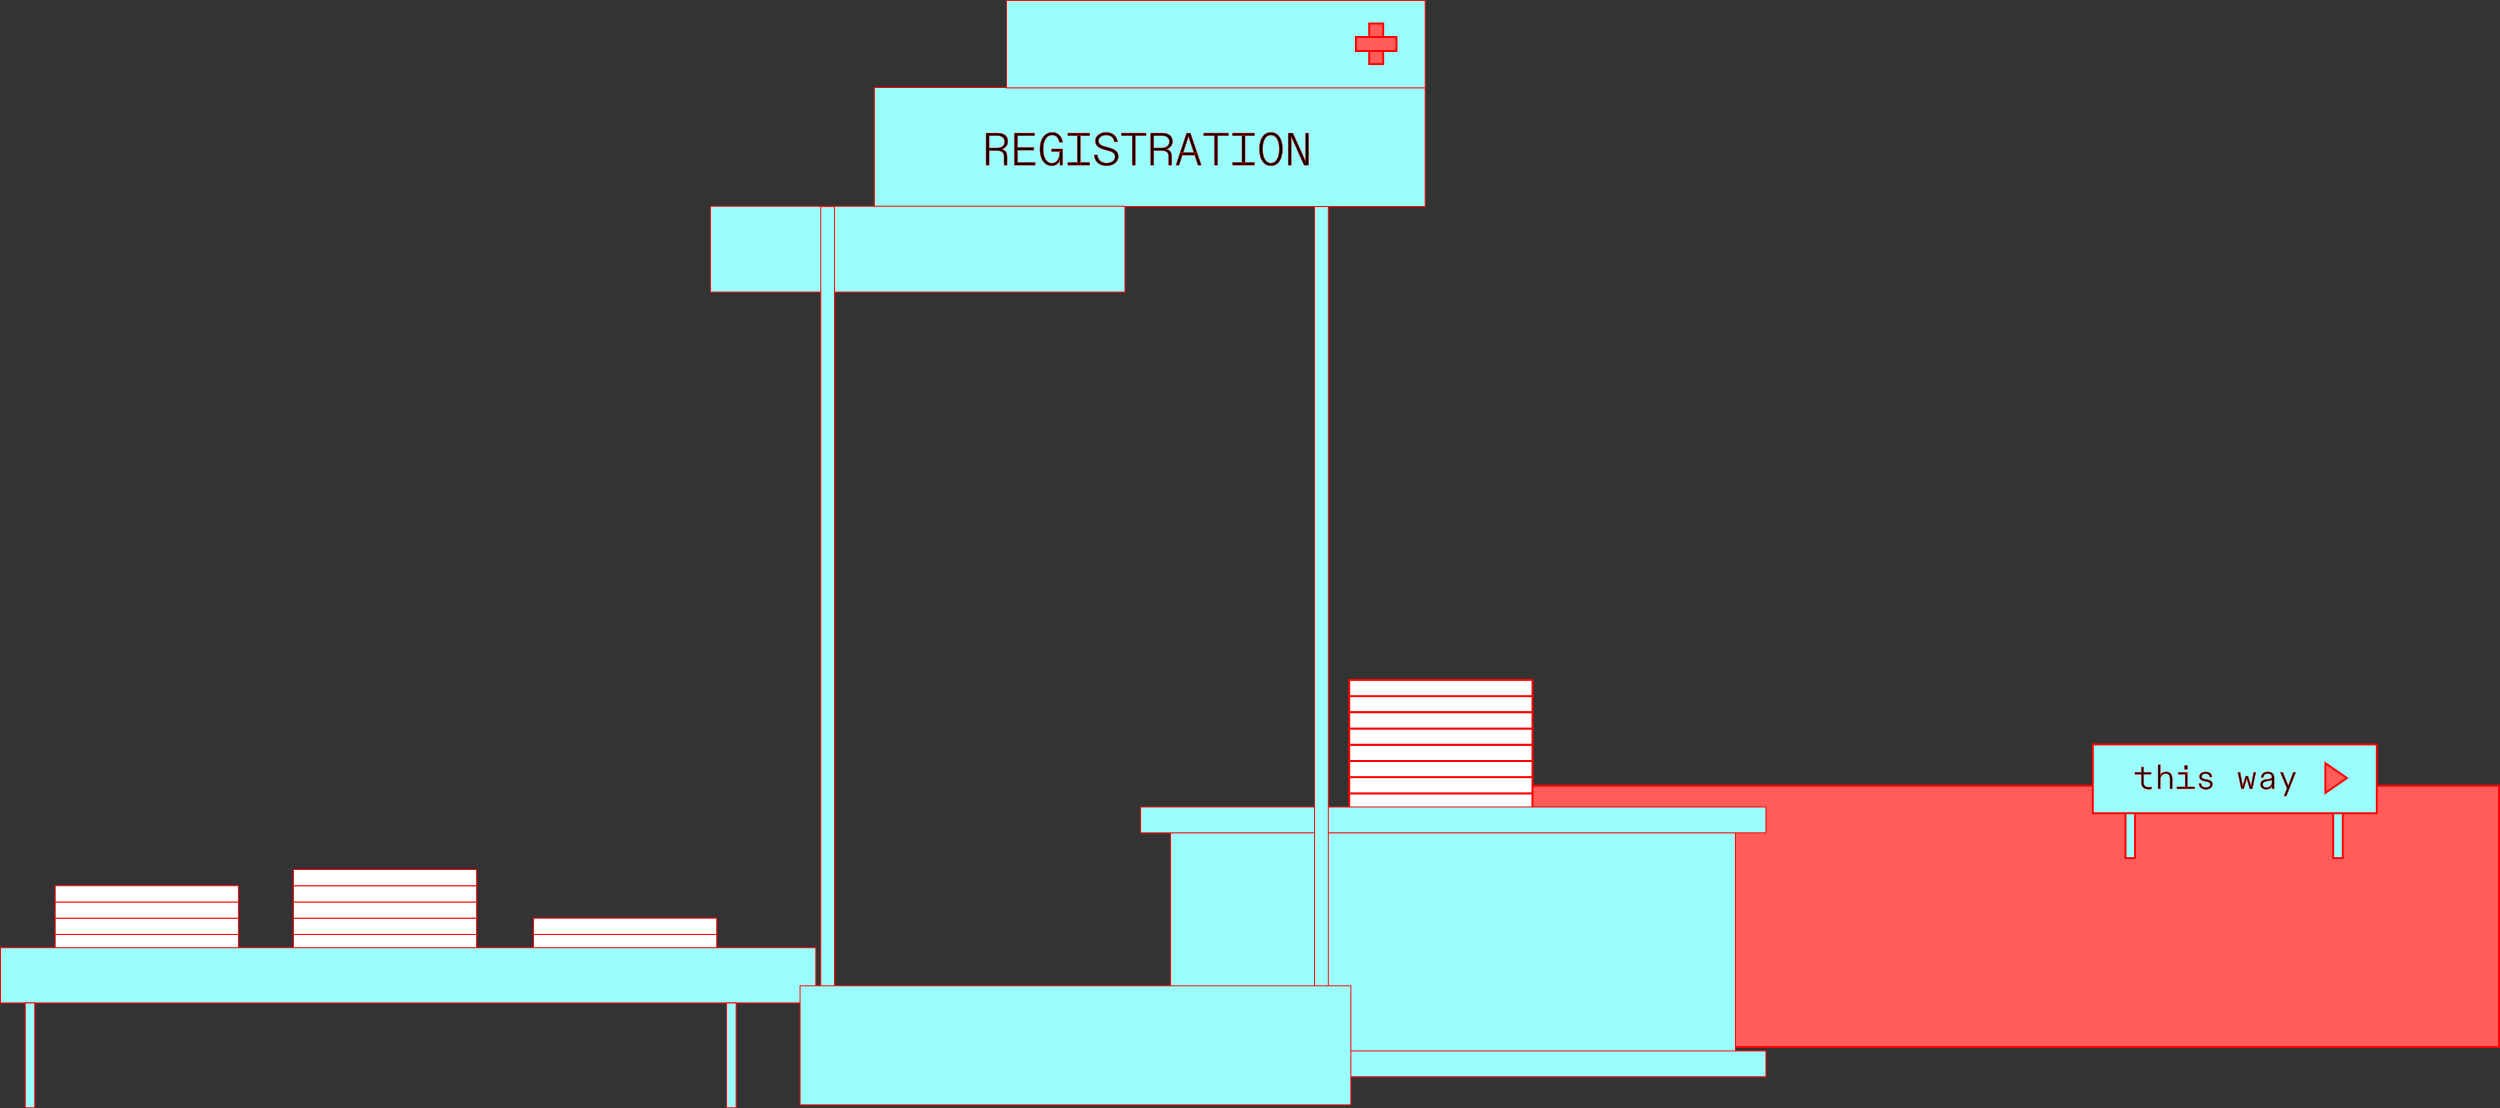 <?xml version="1.0" encoding="UTF-8"?>
<svg id="_图层_2" data-name="图层_2" xmlns="http://www.w3.org/2000/svg" viewBox="0 0 1311.74 581.5">
  <rect x="0" y="0" width="1311.74" height="581.5" fill="#333333" stroke="none"/>
  <defs>
    <style>
      .cls-1, .cls-2 {
        fill: #9afffc;
      }

      .cls-1, .cls-2, .cls-3, .cls-4, .cls-5, .cls-6 {
        stroke-miterlimit: 10;
      }

      .cls-1, .cls-2, .cls-3, .cls-4, .cls-6 {
        stroke: red;
      }

      .cls-1, .cls-4 {
        stroke-width: .5px;
      }

      .cls-3, .cls-4 {
        fill: #fff;
      }

      .cls-5 {
        stroke: #fd0200;
        stroke-width: .25px;
      }

      .cls-6 {
        fill: #ff5c5a;
      }
    </style>
  </defs>
  <g id="_图层_1-2" data-name="图层_1">
    <g>
      <rect class="cls-6" x="727.24" y="412.25" width="584" height="137.11"/>
      <g>
        <rect class="cls-3" x="707.95" y="365.23" width="96.13" height="8.52"/>
        <rect class="cls-3" x="707.95" y="356.75" width="96.13" height="8.52"/>
        <rect class="cls-3" x="707.95" y="416.23" width="96.13" height="8.52"/>
        <rect class="cls-3" x="707.95" y="407.75" width="96.13" height="8.52"/>
        <rect class="cls-3" x="707.95" y="399.23" width="96.13" height="8.52"/>
        <rect class="cls-3" x="707.95" y="390.75" width="96.13" height="8.52"/>
        <rect class="cls-3" x="707.95" y="382.23" width="96.13" height="8.52"/>
        <rect class="cls-3" x="707.95" y="373.75" width="96.13" height="8.52"/>
      </g>
      <g>
        <rect class="cls-4" x="153.95" y="490.23" width="96.13" height="8.52"/>
        <rect class="cls-4" x="153.95" y="481.75" width="96.13" height="8.52"/>
        <rect class="cls-4" x="153.95" y="473.23" width="96.13" height="8.52"/>
        <rect class="cls-4" x="153.95" y="464.75" width="96.13" height="8.52"/>
        <rect class="cls-4" x="153.95" y="456.23" width="96.13" height="8.52"/>
      </g>
      <g>
        <rect class="cls-4" x="279.95" y="490.23" width="96.13" height="8.52"/>
        <rect class="cls-4" x="279.95" y="481.75" width="96.13" height="8.52"/>
      </g>
      <g>
        <rect class="cls-4" x="28.95" y="490.23" width="96.13" height="8.52"/>
        <rect class="cls-4" x="28.95" y="481.75" width="96.13" height="8.52"/>
        <rect class="cls-4" x="28.95" y="473.23" width="96.13" height="8.52"/>
        <rect class="cls-4" x="28.95" y="464.75" width="96.13" height="8.52"/>
      </g>
      <g>
        <rect class="cls-1" x=".25" y="497.25" width="427.82" height="29" transform="translate(428.33 1023.5) rotate(180)"/>
        <rect class="cls-1" x="13.24" y="526.25" width="5" height="55"/>
        <rect class="cls-1" x="381.24" y="526.25" width="5" height="55"/>
      </g>
      <rect class="cls-2" x="1115.24" y="426.25" width="5" height="24"/>
      <rect class="cls-2" x="1224.24" y="426.25" width="5" height="24"/>
      <g>
        <rect class="cls-1" x="614.2" y="436.88" width="296.38" height="115.12"/>
        <rect class="cls-1" x="598.48" y="423.42" width="328.11" height="13.58"/>
        <rect class="cls-1" x="598.48" y="551.42" width="328.11" height="13.58"/>
      </g>
      <g>
        <g>
          <rect class="cls-1" x="458.77" y="45.91" width="289.02" height="62.49" transform="translate(1206.55 154.31) rotate(180)"/>
          <rect class="cls-1" x="372.75" y="108.19" width="217.52" height="45.06" transform="translate(963.01 261.44) rotate(180)"/>
          <rect class="cls-1" x="528.12" y=".25" width="219.67" height="45.88" transform="translate(1275.91 46.37) rotate(180)"/>
          <rect class="cls-1" x="689.71" y="108.4" width="7.24" height="409.35" transform="translate(1386.66 626.15) rotate(180)"/>
          <rect class="cls-1" x="430.66" y="108.4" width="7.24" height="409.35" transform="translate(868.55 626.15) rotate(180)"/>
          <rect class="cls-1" x="419.78" y="517.26" width="289.02" height="62.49" transform="translate(1128.58 1097) rotate(180)"/>
        </g>
        <g>
          <path class="cls-5" d="M517.39,69.83h6.17c1.62,0,2.89.39,3.83,1.16s1.4,1.85,1.4,3.23c0,1.04-.32,1.92-.97,2.63-.65.71-1.42,1.2-2.32,1.45.88.14,1.58.54,2.11,1.2.53.66.79,1.56.79,2.71v4.42h-1.58v-4.15c0-1.33-.3-2.24-.91-2.72-.61-.49-1.54-.73-2.81-.73h-4.13v7.61h-1.58v-16.8ZM525.28,77.27c.59-.26,1.05-.63,1.38-1.13.33-.5.49-1.09.49-1.78,0-1.02-.34-1.81-1.02-2.36-.68-.55-1.64-.83-2.87-.83h-4.3v6.48h4.27c.77,0,1.45-.13,2.04-.38Z"/>
          <path class="cls-5" d="M532.29,69.83h10.56v1.34h-8.98v6.22h8.57v1.37h-8.57v6.5h9.26v1.37h-10.85v-16.8Z"/>
          <path class="cls-5" d="M548.5,85.85c-.92-.74-1.62-1.77-2.11-3.07-.49-1.3-.73-2.79-.73-4.45,0-1.78.27-3.33.8-4.67s1.29-2.37,2.27-3.1c.98-.73,2.12-1.09,3.43-1.09,1.46,0,2.66.47,3.62,1.42.96.94,1.54,2.18,1.73,3.72h-1.68c-.18-1.14-.6-2.05-1.28-2.74-.68-.69-1.49-1.03-2.44-1.03-1.01,0-1.87.31-2.59.94-.72.62-1.27,1.5-1.64,2.63s-.56,2.44-.56,3.92c0,1.36.18,2.59.53,3.7.35,1.1.88,1.98,1.57,2.63.7.65,1.54.97,2.53.97.8,0,1.51-.23,2.12-.7.62-.46,1.1-1.1,1.44-1.92.34-.82.52-1.75.52-2.81v-1.39l.72.7h-4.97v-1.34h5.76v8.47h-1.39v-2.76c-.37.98-.93,1.74-1.69,2.28-.76.54-1.67.82-2.72.82-1.23,0-2.31-.37-3.23-1.12Z"/>
          <path class="cls-5" d="M560.32,69.83h11.47v1.37h-11.47v-1.37ZM560.32,85.24h11.47v1.39h-11.47v-1.39ZM565.27,69.83h1.58v16.8h-1.58v-16.8Z"/>
          <path class="cls-5" d="M577.29,86.25c-.96-.47-1.71-1.14-2.24-1.99-.54-.86-.83-1.84-.88-2.94h1.61c.05.83.28,1.57.7,2.22.42.65.98,1.16,1.7,1.52.72.37,1.54.55,2.45.55.85,0,1.61-.14,2.28-.42.67-.28,1.2-.68,1.58-1.2.38-.52.58-1.13.58-1.84,0-.8-.28-1.44-.84-1.91-.56-.47-1.43-.87-2.62-1.19l-2.52-.67c-1.34-.37-2.4-.91-3.18-1.63-.78-.72-1.16-1.64-1.16-2.76,0-.85.24-1.62.73-2.3.49-.69,1.16-1.23,2.03-1.63.86-.4,1.84-.6,2.93-.6s2.06.21,2.93.64,1.56,1.01,2.08,1.76c.52.75.81,1.61.88,2.57h-1.61c-.06-.7-.29-1.33-.67-1.87-.38-.54-.89-.97-1.52-1.27-.63-.3-1.33-.46-2.1-.46s-1.46.13-2.08.4c-.62.26-1.1.63-1.44,1.1-.34.47-.52.99-.52,1.55,0,.78.26,1.41.79,1.87.53.46,1.34.85,2.45,1.15l2.83.79c1.38.37,2.44.9,3.18,1.61s1.12,1.63,1.12,2.78c0,.93-.27,1.76-.8,2.51-.54.74-1.27,1.32-2.21,1.74s-1.97.62-3.11.62c-1.26,0-2.38-.24-3.34-.71Z"/>
          <path class="cls-5" d="M594.07,71.17h-5.66v-1.34h12.91v1.34h-5.66v15.46h-1.58v-15.46Z"/>
          <path class="cls-5" d="M603.79,69.83h6.17c1.62,0,2.89.39,3.83,1.16s1.4,1.85,1.4,3.23c0,1.04-.32,1.92-.97,2.63-.65.71-1.42,1.2-2.32,1.45.88.14,1.58.54,2.11,1.2.53.66.79,1.56.79,2.71v4.42h-1.58v-4.15c0-1.33-.3-2.24-.91-2.72-.61-.49-1.54-.73-2.81-.73h-4.13v7.61h-1.58v-16.8ZM611.68,77.27c.59-.26,1.05-.63,1.38-1.13.33-.5.49-1.09.49-1.78,0-1.02-.34-1.81-1.02-2.36-.68-.55-1.64-.83-2.87-.83h-4.3v6.48h4.27c.77,0,1.45-.13,2.04-.38Z"/>
          <path class="cls-5" d="M622.65,69.83h1.92l5.71,16.8h-1.68l-4.37-13.22c-.3-.96-.52-1.62-.65-1.99-.11.37-.32,1.03-.62,1.99l-4.34,13.22h-1.58l5.62-16.8ZM619.75,80.03h7.78v1.34h-7.78v-1.34Z"/>
          <path class="cls-5" d="M637.27,71.17h-5.66v-1.34h12.91v1.34h-5.66v15.46h-1.58v-15.46Z"/>
          <path class="cls-5" d="M646.72,69.83h11.47v1.37h-11.47v-1.37ZM646.72,85.24h11.47v1.39h-11.47v-1.39ZM651.67,69.83h1.58v16.8h-1.58v-16.8Z"/>
          <path class="cls-5" d="M663.68,85.93c-.9-.69-1.6-1.69-2.1-3-.5-1.31-.74-2.88-.74-4.7s.25-3.4.74-4.72c.5-1.32,1.2-2.32,2.1-3.01.9-.69,1.96-1.03,3.18-1.03s2.28.34,3.18,1.03c.9.69,1.6,1.69,2.1,3.01.5,1.32.74,2.89.74,4.72s-.25,3.39-.74,4.7c-.5,1.31-1.2,2.31-2.1,3-.9.69-1.96,1.03-3.18,1.03s-2.28-.34-3.18-1.03ZM669.14,84.74c.66-.58,1.17-1.43,1.54-2.54s.55-2.44.55-3.97-.18-2.88-.55-4-.88-1.96-1.54-2.53-1.42-.86-2.28-.86-1.63.29-2.29.86c-.67.58-1.18,1.42-1.54,2.53-.36,1.11-.54,2.44-.54,4s.18,2.86.54,3.97c.36,1.11.87,1.96,1.54,2.54.66.58,1.43.88,2.29.88s1.62-.29,2.28-.88Z"/>
          <path class="cls-5" d="M675.91,69.83h2.42l6.72,14.95v-14.95h1.56v16.8h-2.35l-6.79-15.17v15.17h-1.56v-16.8Z"/>
        </g>
        <g>
          <rect class="cls-6" x="711.44" y="19.29" width="21.31" height="7.37" transform="translate(745.06 -699.12) rotate(90)"/>
          <rect class="cls-6" x="711.44" y="19.4" width="21.31" height="7.37" transform="translate(1444.18 46.17) rotate(180)"/>
        </g>
      </g>
    </g>
    <rect class="cls-2" x="1098.1" y="390.62" width="149" height="36.1" transform="translate(2345.19 817.33) rotate(180)"/>
    <g>
      <path class="cls-5" d="M1125.34,413.72c-.56-.25-.99-.64-1.29-1.16-.29-.52-.44-1.2-.44-2.03v-4.32h-3.42v-.97h3.42v-2.75h1.12v2.75h3.94v.97h-3.94v4.23c0,.66.11,1.18.32,1.56s.53.65.95.81c.42.16.95.24,1.6.24.43,0,.88-.04,1.35-.13v.99c-.5.12-1.01.18-1.53.18-.83,0-1.52-.13-2.09-.38Z"/>
      <path class="cls-5" d="M1132.34,401.3h1.12v5.49c.28-.5.68-.93,1.2-1.28.52-.35,1.14-.52,1.86-.52.66,0,1.23.14,1.72.41s.86.68,1.12,1.21c.26.53.39,1.17.39,1.93v5.36h-1.13v-5.24c0-.88-.17-1.55-.52-2.03-.35-.48-.93-.72-1.75-.72-.58,0-1.08.14-1.51.41-.43.28-.77.65-1.01,1.11-.24.46-.36.95-.36,1.47v5h-1.12v-12.6Z"/>
      <path class="cls-5" d="M1142.22,412.92h9.23v.97h-9.23v-.97ZM1142.96,405.24h4.23v.97h-4.23v-.97ZM1146.26,401.67h1.48v1.98h-1.48v-1.98ZM1146.56,405.24h1.12v8.66h-1.12v-8.66Z"/>
      <path class="cls-5" d="M1155.53,413.77c-.54-.25-.96-.6-1.26-1.04-.3-.44-.47-.97-.5-1.58h1.12c.04.65.28,1.16.73,1.53.45.37,1.06.56,1.83.56.71,0,1.27-.15,1.67-.45.41-.3.61-.71.61-1.22,0-.42-.15-.74-.44-.97-.29-.23-.75-.4-1.36-.52l-1.28-.25c-.82-.16-1.45-.43-1.91-.83-.46-.4-.68-.91-.68-1.53,0-.47.14-.89.41-1.26s.66-.67,1.14-.88c.49-.22,1.04-.32,1.66-.32,1,0,1.79.24,2.38.71.59.47.92,1.13.99,1.97h-1.12c-.06-.54-.29-.97-.7-1.29-.41-.32-.94-.48-1.6-.48-.61,0-1.1.14-1.48.41s-.56.64-.56,1.08c0,.41.15.72.45.94s.74.38,1.31.49l1.37.27c.82.16,1.44.43,1.88.81.44.38.66.91.66,1.57,0,.5-.14.96-.42,1.37-.28.41-.68.73-1.19.96-.51.23-1.11.35-1.81.35-.73,0-1.37-.13-1.91-.38Z"/>
      <path class="cls-5" d="M1174.23,405.24h1.13l1.24,6.62c.05.25.1.5.14.76l.2-.76,1.4-4.63h1.15l1.39,4.63c.07.25.14.5.22.76.07-.31.12-.56.14-.76l1.28-6.62h1.06l-1.82,8.66h-1.26l-1.42-4.77-.11-.38-.09-.29-.09.29c-.04.12-.08.25-.13.38l-1.42,4.77h-1.19l-1.84-8.66Z"/>
      <path class="cls-5" d="M1187.51,413.83c-.44-.21-.79-.51-1.04-.89s-.38-.83-.38-1.33c0-.76.25-1.35.76-1.77.51-.43,1.2-.7,2.06-.82l1.96-.29c.42-.07.73-.18.93-.33.2-.15.3-.39.3-.71,0-.54-.19-.97-.57-1.3-.38-.32-.9-.49-1.58-.49-.79,0-1.39.19-1.79.56-.4.37-.63.86-.67,1.46h-1.13c.05-.53.22-1.02.5-1.47s.69-.81,1.21-1.07c.52-.26,1.13-.4,1.83-.4s1.33.13,1.83.39c.5.26.87.62,1.12,1.07.25.46.37.98.37,1.58v5.87h-1.08v-1.44c-.24.49-.63.9-1.18,1.21-.55.32-1.18.48-1.92.48-.58,0-1.09-.11-1.53-.32ZM1190.7,412.88c.44-.25.79-.58,1.04-1.01s.37-.89.37-1.39v-1.4c-.05.11-.17.2-.38.29s-.49.16-.85.22l-1.6.27c-.62.11-1.12.3-1.48.58-.36.28-.54.67-.54,1.18s.17.89.52,1.19c.35.3.81.45,1.39.45s1.09-.12,1.53-.37Z"/>
      <path class="cls-5" d="M1200.04,413.66l-3.51-8.42h1.24l2.29,5.71c.26.66.45,1.12.56,1.39.16-.42.34-.89.56-1.4l2.14-5.69h1.19l-4.9,12.42h-1.19l1.62-4Z"/>
    </g>
    <polygon class="cls-6" points="1220.09 400.4 1231.43 408.23 1220.09 416.06 1220.09 400.4"/>
  </g>
</svg>
